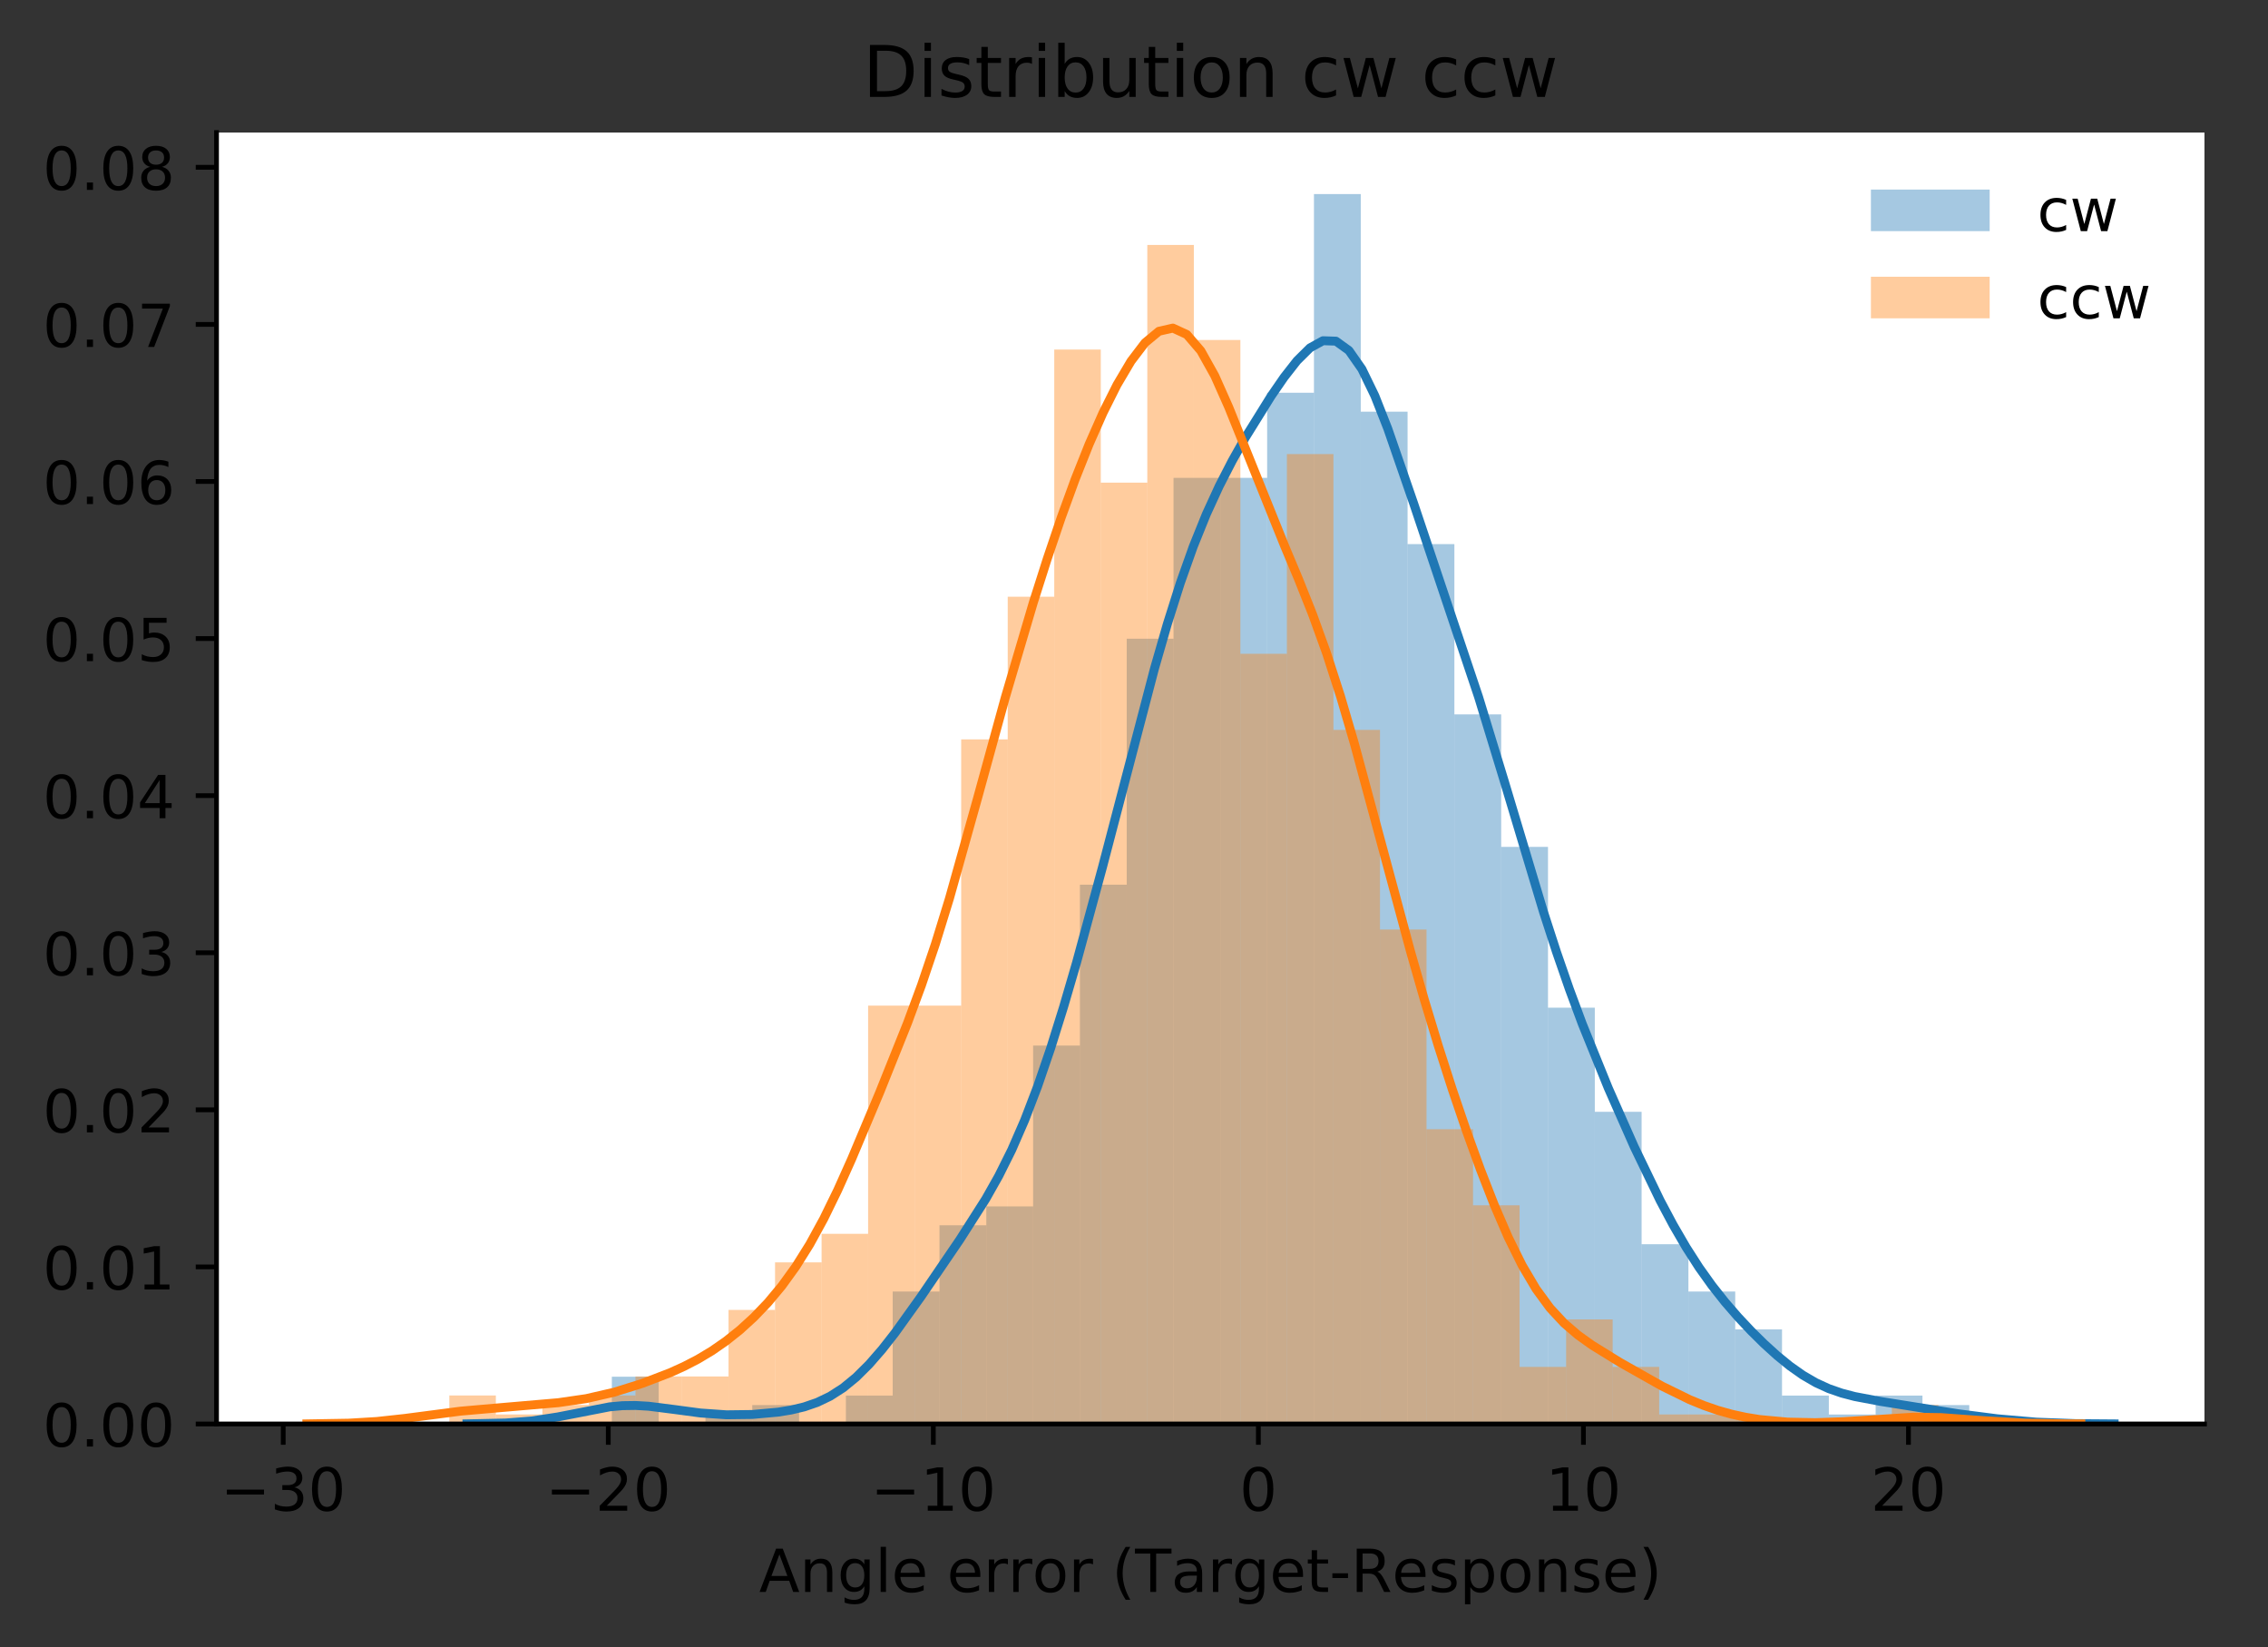 <?xml version="1.0" encoding="utf-8" standalone="no"?>
<!DOCTYPE svg PUBLIC "-//W3C//DTD SVG 1.1//EN"
  "http://www.w3.org/Graphics/SVG/1.1/DTD/svg11.dtd">
<!-- Created with matplotlib (https://matplotlib.org/) -->
<svg height="277.314pt" version="1.1" viewBox="0 0 381.966 277.314" width="381.966pt" xmlns="http://www.w3.org/2000/svg" xmlns:xlink="http://www.w3.org/1999/xlink">
 <rect x="0" y="0" width="381.966" height="277.314" fill="#333333" stroke="none"/>
 <defs>
  <style type="text/css">
*{stroke-linecap:butt;stroke-linejoin:round;}
  </style>
 </defs>
 <g id="figure_1">
  <g id="patch_1">
   <path d="M 0 277.314 
L 381.966 277.314 
L 381.966 0 
L 0 0 
z
" style="fill:none;"/>
  </g>
  <g id="axes_1">
   <g id="patch_2">
    <path d="M 36.466 239.758 
L 371.266 239.758 
L 371.266 22.318 
L 36.466 22.318 
z
" style="fill:#ffffff;"/>
   </g>
   <g id="patch_3">
    <path clip-path="url(#p04133bfb69)" d="M 103.044 239.758 
L 110.927 239.758 
L 110.927 231.793 
L 103.044 231.793 
z
" style="fill:#1f77b4;opacity:0.4;"/>
   </g>
   <g id="patch_4">
    <path clip-path="url(#p04133bfb69)" d="M 110.927 239.758 
L 118.81 239.758 
L 118.81 239.758 
L 110.927 239.758 
z
" style="fill:#1f77b4;opacity:0.4;"/>
   </g>
   <g id="patch_5">
    <path clip-path="url(#p04133bfb69)" d="M 118.81 239.758 
L 126.693 239.758 
L 126.693 238.165 
L 118.81 238.165 
z
" style="fill:#1f77b4;opacity:0.4;"/>
   </g>
   <g id="patch_6">
    <path clip-path="url(#p04133bfb69)" d="M 126.693 239.758 
L 134.576 239.758 
L 134.576 236.572 
L 126.693 236.572 
z
" style="fill:#1f77b4;opacity:0.4;"/>
   </g>
   <g id="patch_7">
    <path clip-path="url(#p04133bfb69)" d="M 134.576 239.758 
L 142.459 239.758 
L 142.459 239.758 
L 134.576 239.758 
z
" style="fill:#1f77b4;opacity:0.4;"/>
   </g>
   <g id="patch_8">
    <path clip-path="url(#p04133bfb69)" d="M 142.459 239.758 
L 150.342 239.758 
L 150.342 234.979 
L 142.459 234.979 
z
" style="fill:#1f77b4;opacity:0.4;"/>
   </g>
   <g id="patch_9">
    <path clip-path="url(#p04133bfb69)" d="M 150.342 239.758 
L 158.226 239.758 
L 158.226 217.457 
L 150.342 217.457 
z
" style="fill:#1f77b4;opacity:0.4;"/>
   </g>
   <g id="patch_10">
    <path clip-path="url(#p04133bfb69)" d="M 158.226 239.758 
L 166.109 239.758 
L 166.109 206.306 
L 158.226 206.306 
z
" style="fill:#1f77b4;opacity:0.4;"/>
   </g>
   <g id="patch_11">
    <path clip-path="url(#p04133bfb69)" d="M 166.109 239.758 
L 173.992 239.758 
L 173.992 203.12 
L 166.109 203.12 
z
" style="fill:#1f77b4;opacity:0.4;"/>
   </g>
   <g id="patch_12">
    <path clip-path="url(#p04133bfb69)" d="M 173.992 239.758 
L 181.875 239.758 
L 181.875 176.039 
L 173.992 176.039 
z
" style="fill:#1f77b4;opacity:0.4;"/>
   </g>
   <g id="patch_13">
    <path clip-path="url(#p04133bfb69)" d="M 181.875 239.758 
L 189.758 239.758 
L 189.758 148.959 
L 181.875 148.959 
z
" style="fill:#1f77b4;opacity:0.4;"/>
   </g>
   <g id="patch_14">
    <path clip-path="url(#p04133bfb69)" d="M 189.758 239.758 
L 197.641 239.758 
L 197.641 107.542 
L 189.758 107.542 
z
" style="fill:#1f77b4;opacity:0.4;"/>
   </g>
   <g id="patch_15">
    <path clip-path="url(#p04133bfb69)" d="M 197.641 239.758 
L 205.524 239.758 
L 205.524 80.461 
L 197.641 80.461 
z
" style="fill:#1f77b4;opacity:0.4;"/>
   </g>
   <g id="patch_16">
    <path clip-path="url(#p04133bfb69)" d="M 205.524 239.758 
L 213.407 239.758 
L 213.407 80.461 
L 205.524 80.461 
z
" style="fill:#1f77b4;opacity:0.4;"/>
   </g>
   <g id="patch_17">
    <path clip-path="url(#p04133bfb69)" d="M 213.407 239.758 
L 221.29 239.758 
L 221.29 66.125 
L 213.407 66.125 
z
" style="fill:#1f77b4;opacity:0.4;"/>
   </g>
   <g id="patch_18">
    <path clip-path="url(#p04133bfb69)" d="M 221.29 239.758 
L 229.173 239.758 
L 229.173 32.672 
L 221.29 32.672 
z
" style="fill:#1f77b4;opacity:0.4;"/>
   </g>
   <g id="patch_19">
    <path clip-path="url(#p04133bfb69)" d="M 229.173 239.758 
L 237.057 239.758 
L 237.057 69.311 
L 229.173 69.311 
z
" style="fill:#1f77b4;opacity:0.4;"/>
   </g>
   <g id="patch_20">
    <path clip-path="url(#p04133bfb69)" d="M 237.057 239.758 
L 244.94 239.758 
L 244.94 91.612 
L 237.057 91.612 
z
" style="fill:#1f77b4;opacity:0.4;"/>
   </g>
   <g id="patch_21">
    <path clip-path="url(#p04133bfb69)" d="M 244.94 239.758 
L 252.823 239.758 
L 252.823 120.286 
L 244.94 120.286 
z
" style="fill:#1f77b4;opacity:0.4;"/>
   </g>
   <g id="patch_22">
    <path clip-path="url(#p04133bfb69)" d="M 252.823 239.758 
L 260.706 239.758 
L 260.706 142.587 
L 252.823 142.587 
z
" style="fill:#1f77b4;opacity:0.4;"/>
   </g>
   <g id="patch_23">
    <path clip-path="url(#p04133bfb69)" d="M 260.706 239.758 
L 268.589 239.758 
L 268.589 169.668 
L 260.706 169.668 
z
" style="fill:#1f77b4;opacity:0.4;"/>
   </g>
   <g id="patch_24">
    <path clip-path="url(#p04133bfb69)" d="M 268.589 239.758 
L 276.472 239.758 
L 276.472 187.19 
L 268.589 187.19 
z
" style="fill:#1f77b4;opacity:0.4;"/>
   </g>
   <g id="patch_25">
    <path clip-path="url(#p04133bfb69)" d="M 276.472 239.758 
L 284.355 239.758 
L 284.355 209.492 
L 276.472 209.492 
z
" style="fill:#1f77b4;opacity:0.4;"/>
   </g>
   <g id="patch_26">
    <path clip-path="url(#p04133bfb69)" d="M 284.355 239.758 
L 292.238 239.758 
L 292.238 217.457 
L 284.355 217.457 
z
" style="fill:#1f77b4;opacity:0.4;"/>
   </g>
   <g id="patch_27">
    <path clip-path="url(#p04133bfb69)" d="M 292.238 239.758 
L 300.121 239.758 
L 300.121 223.828 
L 292.238 223.828 
z
" style="fill:#1f77b4;opacity:0.4;"/>
   </g>
   <g id="patch_28">
    <path clip-path="url(#p04133bfb69)" d="M 300.121 239.758 
L 308.005 239.758 
L 308.005 234.979 
L 300.121 234.979 
z
" style="fill:#1f77b4;opacity:0.4;"/>
   </g>
   <g id="patch_29">
    <path clip-path="url(#p04133bfb69)" d="M 308.005 239.758 
L 315.888 239.758 
L 315.888 238.165 
L 308.005 238.165 
z
" style="fill:#1f77b4;opacity:0.4;"/>
   </g>
   <g id="patch_30">
    <path clip-path="url(#p04133bfb69)" d="M 315.888 239.758 
L 323.771 239.758 
L 323.771 234.979 
L 315.888 234.979 
z
" style="fill:#1f77b4;opacity:0.4;"/>
   </g>
   <g id="patch_31">
    <path clip-path="url(#p04133bfb69)" d="M 323.771 239.758 
L 331.654 239.758 
L 331.654 236.572 
L 323.771 236.572 
z
" style="fill:#1f77b4;opacity:0.4;"/>
   </g>
   <g id="patch_32">
    <path clip-path="url(#p04133bfb69)" d="M 75.672 239.758 
L 83.509 239.758 
L 83.509 234.955 
L 75.672 234.955 
z
" style="fill:#ff7f0e;opacity:0.4;"/>
   </g>
   <g id="patch_33">
    <path clip-path="url(#p04133bfb69)" d="M 83.509 239.758 
L 91.346 239.758 
L 91.346 238.157 
L 83.509 238.157 
z
" style="fill:#ff7f0e;opacity:0.4;"/>
   </g>
   <g id="patch_34">
    <path clip-path="url(#p04133bfb69)" d="M 91.346 239.758 
L 99.183 239.758 
L 99.183 236.556 
L 91.346 236.556 
z
" style="fill:#ff7f0e;opacity:0.4;"/>
   </g>
   <g id="patch_35">
    <path clip-path="url(#p04133bfb69)" d="M 99.183 239.758 
L 107.02 239.758 
L 107.02 234.955 
L 99.183 234.955 
z
" style="fill:#ff7f0e;opacity:0.4;"/>
   </g>
   <g id="patch_36">
    <path clip-path="url(#p04133bfb69)" d="M 107.02 239.758 
L 114.857 239.758 
L 114.857 231.753 
L 107.02 231.753 
z
" style="fill:#ff7f0e;opacity:0.4;"/>
   </g>
   <g id="patch_37">
    <path clip-path="url(#p04133bfb69)" d="M 114.857 239.758 
L 122.693 239.758 
L 122.693 231.753 
L 114.857 231.753 
z
" style="fill:#ff7f0e;opacity:0.4;"/>
   </g>
   <g id="patch_38">
    <path clip-path="url(#p04133bfb69)" d="M 122.693 239.758 
L 130.53 239.758 
L 130.53 220.547 
L 122.693 220.547 
z
" style="fill:#ff7f0e;opacity:0.4;"/>
   </g>
   <g id="patch_39">
    <path clip-path="url(#p04133bfb69)" d="M 130.53 239.758 
L 138.367 239.758 
L 138.367 212.542 
L 130.53 212.542 
z
" style="fill:#ff7f0e;opacity:0.4;"/>
   </g>
   <g id="patch_40">
    <path clip-path="url(#p04133bfb69)" d="M 138.367 239.758 
L 146.204 239.758 
L 146.204 207.739 
L 138.367 207.739 
z
" style="fill:#ff7f0e;opacity:0.4;"/>
   </g>
   <g id="patch_41">
    <path clip-path="url(#p04133bfb69)" d="M 146.204 239.758 
L 154.041 239.758 
L 154.041 169.316 
L 146.204 169.316 
z
" style="fill:#ff7f0e;opacity:0.4;"/>
   </g>
   <g id="patch_42">
    <path clip-path="url(#p04133bfb69)" d="M 154.041 239.758 
L 161.878 239.758 
L 161.878 169.316 
L 154.041 169.316 
z
" style="fill:#ff7f0e;opacity:0.4;"/>
   </g>
   <g id="patch_43">
    <path clip-path="url(#p04133bfb69)" d="M 161.878 239.758 
L 169.715 239.758 
L 169.715 124.488 
L 161.878 124.488 
z
" style="fill:#ff7f0e;opacity:0.4;"/>
   </g>
   <g id="patch_44">
    <path clip-path="url(#p04133bfb69)" d="M 169.715 239.758 
L 177.552 239.758 
L 177.552 100.474 
L 169.715 100.474 
z
" style="fill:#ff7f0e;opacity:0.4;"/>
   </g>
   <g id="patch_45">
    <path clip-path="url(#p04133bfb69)" d="M 177.552 239.758 
L 185.389 239.758 
L 185.389 58.849 
L 177.552 58.849 
z
" style="fill:#ff7f0e;opacity:0.4;"/>
   </g>
   <g id="patch_46">
    <path clip-path="url(#p04133bfb69)" d="M 185.389 239.758 
L 193.226 239.758 
L 193.226 81.262 
L 185.389 81.262 
z
" style="fill:#ff7f0e;opacity:0.4;"/>
   </g>
   <g id="patch_47">
    <path clip-path="url(#p04133bfb69)" d="M 193.226 239.758 
L 201.063 239.758 
L 201.063 41.238 
L 193.226 41.238 
z
" style="fill:#ff7f0e;opacity:0.4;"/>
   </g>
   <g id="patch_48">
    <path clip-path="url(#p04133bfb69)" d="M 201.063 239.758 
L 208.899 239.758 
L 208.899 57.248 
L 201.063 57.248 
z
" style="fill:#ff7f0e;opacity:0.4;"/>
   </g>
   <g id="patch_49">
    <path clip-path="url(#p04133bfb69)" d="M 208.899 239.758 
L 216.736 239.758 
L 216.736 110.08 
L 208.899 110.08 
z
" style="fill:#ff7f0e;opacity:0.4;"/>
   </g>
   <g id="patch_50">
    <path clip-path="url(#p04133bfb69)" d="M 216.736 239.758 
L 224.573 239.758 
L 224.573 76.459 
L 216.736 76.459 
z
" style="fill:#ff7f0e;opacity:0.4;"/>
   </g>
   <g id="patch_51">
    <path clip-path="url(#p04133bfb69)" d="M 224.573 239.758 
L 232.41 239.758 
L 232.41 122.888 
L 224.573 122.888 
z
" style="fill:#ff7f0e;opacity:0.4;"/>
   </g>
   <g id="patch_52">
    <path clip-path="url(#p04133bfb69)" d="M 232.41 239.758 
L 240.247 239.758 
L 240.247 156.508 
L 232.41 156.508 
z
" style="fill:#ff7f0e;opacity:0.4;"/>
   </g>
   <g id="patch_53">
    <path clip-path="url(#p04133bfb69)" d="M 240.247 239.758 
L 248.084 239.758 
L 248.084 190.128 
L 240.247 190.128 
z
" style="fill:#ff7f0e;opacity:0.4;"/>
   </g>
   <g id="patch_54">
    <path clip-path="url(#p04133bfb69)" d="M 248.084 239.758 
L 255.921 239.758 
L 255.921 202.936 
L 248.084 202.936 
z
" style="fill:#ff7f0e;opacity:0.4;"/>
   </g>
   <g id="patch_55">
    <path clip-path="url(#p04133bfb69)" d="M 255.921 239.758 
L 263.758 239.758 
L 263.758 230.152 
L 255.921 230.152 
z
" style="fill:#ff7f0e;opacity:0.4;"/>
   </g>
   <g id="patch_56">
    <path clip-path="url(#p04133bfb69)" d="M 263.758 239.758 
L 271.595 239.758 
L 271.595 222.147 
L 263.758 222.147 
z
" style="fill:#ff7f0e;opacity:0.4;"/>
   </g>
   <g id="patch_57">
    <path clip-path="url(#p04133bfb69)" d="M 271.595 239.758 
L 279.432 239.758 
L 279.432 230.152 
L 271.595 230.152 
z
" style="fill:#ff7f0e;opacity:0.4;"/>
   </g>
   <g id="patch_58">
    <path clip-path="url(#p04133bfb69)" d="M 279.432 239.758 
L 287.269 239.758 
L 287.269 238.157 
L 279.432 238.157 
z
" style="fill:#ff7f0e;opacity:0.4;"/>
   </g>
   <g id="patch_59">
    <path clip-path="url(#p04133bfb69)" d="M 287.269 239.758 
L 295.106 239.758 
L 295.106 238.157 
L 287.269 238.157 
z
" style="fill:#ff7f0e;opacity:0.4;"/>
   </g>
   <g id="patch_60">
    <path clip-path="url(#p04133bfb69)" d="M 295.106 239.758 
L 302.942 239.758 
L 302.942 239.758 
L 295.106 239.758 
z
" style="fill:#ff7f0e;opacity:0.4;"/>
   </g>
   <g id="patch_61">
    <path clip-path="url(#p04133bfb69)" d="M 302.942 239.758 
L 310.779 239.758 
L 310.779 239.758 
L 302.942 239.758 
z
" style="fill:#ff7f0e;opacity:0.4;"/>
   </g>
   <g id="patch_62">
    <path clip-path="url(#p04133bfb69)" d="M 310.779 239.758 
L 318.616 239.758 
L 318.616 239.758 
L 310.779 239.758 
z
" style="fill:#ff7f0e;opacity:0.4;"/>
   </g>
   <g id="patch_63">
    <path clip-path="url(#p04133bfb69)" d="M 318.616 239.758 
L 326.453 239.758 
L 326.453 236.556 
L 318.616 236.556 
z
" style="fill:#ff7f0e;opacity:0.4;"/>
   </g>
   <g id="matplotlib.axis_1">
    <g id="xtick_1">
     <g id="line2d_1">
      <defs>
       <path d="M 0 0 
L 0 3.5 
" id="m2c94941462" style="stroke:#000000;stroke-width:0.8;"/>
      </defs>
      <g>
       <use style="stroke:#000000;stroke-width:0.8;" x="47.698" xlink:href="#m2c94941462" y="239.758"/>
      </g>
     </g>
     <g id="text_1">
      <!-- −30 -->
      <defs>
       <path d="M 10.594 35.5 
L 73.188 35.5 
L 73.188 27.203 
L 10.594 27.203 
z
" id="DejaVuSans-8722"/>
       <path d="M 40.578 39.312 
Q 47.656 37.797 51.625 33 
Q 55.609 28.219 55.609 21.188 
Q 55.609 10.406 48.188 4.484 
Q 40.766 -1.422 27.094 -1.422 
Q 22.516 -1.422 17.656 -0.516 
Q 12.797 0.391 7.625 2.203 
L 7.625 11.719 
Q 11.719 9.328 16.594 8.109 
Q 21.484 6.891 26.812 6.891 
Q 36.078 6.891 40.938 10.547 
Q 45.797 14.203 45.797 21.188 
Q 45.797 27.641 41.281 31.266 
Q 36.766 34.906 28.719 34.906 
L 20.219 34.906 
L 20.219 43.016 
L 29.109 43.016 
Q 36.375 43.016 40.234 45.922 
Q 44.094 48.828 44.094 54.297 
Q 44.094 59.906 40.109 62.906 
Q 36.141 65.922 28.719 65.922 
Q 24.656 65.922 20.016 65.031 
Q 15.375 64.156 9.812 62.312 
L 9.812 71.094 
Q 15.438 72.656 20.344 73.438 
Q 25.25 74.219 29.594 74.219 
Q 40.828 74.219 47.359 69.109 
Q 53.906 64.016 53.906 55.328 
Q 53.906 49.266 50.438 45.094 
Q 46.969 40.922 40.578 39.312 
z
" id="DejaVuSans-51"/>
       <path d="M 31.781 66.406 
Q 24.172 66.406 20.328 58.906 
Q 16.5 51.422 16.5 36.375 
Q 16.5 21.391 20.328 13.891 
Q 24.172 6.391 31.781 6.391 
Q 39.453 6.391 43.281 13.891 
Q 47.125 21.391 47.125 36.375 
Q 47.125 51.422 43.281 58.906 
Q 39.453 66.406 31.781 66.406 
z
M 31.781 74.219 
Q 44.047 74.219 50.516 64.516 
Q 56.984 54.828 56.984 36.375 
Q 56.984 17.969 50.516 8.266 
Q 44.047 -1.422 31.781 -1.422 
Q 19.531 -1.422 13.062 8.266 
Q 6.594 17.969 6.594 36.375 
Q 6.594 54.828 13.062 64.516 
Q 19.531 74.219 31.781 74.219 
z
" id="DejaVuSans-48"/>
      </defs>
      <g transform="translate(37.146 254.357)scale(0.1 -0.1)">
       <use xlink:href="#DejaVuSans-8722"/>
       <use x="83.789" xlink:href="#DejaVuSans-51"/>
       <use x="147.412" xlink:href="#DejaVuSans-48"/>
      </g>
     </g>
    </g>
    <g id="xtick_2">
     <g id="line2d_2">
      <g>
       <use style="stroke:#000000;stroke-width:0.8;" x="102.442" xlink:href="#m2c94941462" y="239.758"/>
      </g>
     </g>
     <g id="text_2">
      <!-- −20 -->
      <defs>
       <path d="M 19.188 8.297 
L 53.609 8.297 
L 53.609 0 
L 7.328 0 
L 7.328 8.297 
Q 12.938 14.109 22.625 23.891 
Q 32.328 33.688 34.812 36.531 
Q 39.547 41.844 41.422 45.531 
Q 43.312 49.219 43.312 52.781 
Q 43.312 58.594 39.234 62.25 
Q 35.156 65.922 28.609 65.922 
Q 23.969 65.922 18.812 64.312 
Q 13.672 62.703 7.812 59.422 
L 7.812 69.391 
Q 13.766 71.781 18.938 73 
Q 24.125 74.219 28.422 74.219 
Q 39.75 74.219 46.484 68.547 
Q 53.219 62.891 53.219 53.422 
Q 53.219 48.922 51.531 44.891 
Q 49.859 40.875 45.406 35.406 
Q 44.188 33.984 37.641 27.219 
Q 31.109 20.453 19.188 8.297 
z
" id="DejaVuSans-50"/>
      </defs>
      <g transform="translate(91.889 254.357)scale(0.1 -0.1)">
       <use xlink:href="#DejaVuSans-8722"/>
       <use x="83.789" xlink:href="#DejaVuSans-50"/>
       <use x="147.412" xlink:href="#DejaVuSans-48"/>
      </g>
     </g>
    </g>
    <g id="xtick_3">
     <g id="line2d_3">
      <g>
       <use style="stroke:#000000;stroke-width:0.8;" x="157.185" xlink:href="#m2c94941462" y="239.758"/>
      </g>
     </g>
     <g id="text_3">
      <!-- −10 -->
      <defs>
       <path d="M 12.406 8.297 
L 28.516 8.297 
L 28.516 63.922 
L 10.984 60.406 
L 10.984 69.391 
L 28.422 72.906 
L 38.281 72.906 
L 38.281 8.297 
L 54.391 8.297 
L 54.391 0 
L 12.406 0 
z
" id="DejaVuSans-49"/>
      </defs>
      <g transform="translate(146.633 254.357)scale(0.1 -0.1)">
       <use xlink:href="#DejaVuSans-8722"/>
       <use x="83.789" xlink:href="#DejaVuSans-49"/>
       <use x="147.412" xlink:href="#DejaVuSans-48"/>
      </g>
     </g>
    </g>
    <g id="xtick_4">
     <g id="line2d_4">
      <g>
       <use style="stroke:#000000;stroke-width:0.8;" x="211.929" xlink:href="#m2c94941462" y="239.758"/>
      </g>
     </g>
     <g id="text_4">
      <!-- 0 -->
      <g transform="translate(208.748 254.357)scale(0.1 -0.1)">
       <use xlink:href="#DejaVuSans-48"/>
      </g>
     </g>
    </g>
    <g id="xtick_5">
     <g id="line2d_5">
      <g>
       <use style="stroke:#000000;stroke-width:0.8;" x="266.673" xlink:href="#m2c94941462" y="239.758"/>
      </g>
     </g>
     <g id="text_5">
      <!-- 10 -->
      <g transform="translate(260.31 254.357)scale(0.1 -0.1)">
       <use xlink:href="#DejaVuSans-49"/>
       <use x="63.623" xlink:href="#DejaVuSans-48"/>
      </g>
     </g>
    </g>
    <g id="xtick_6">
     <g id="line2d_6">
      <g>
       <use style="stroke:#000000;stroke-width:0.8;" x="321.417" xlink:href="#m2c94941462" y="239.758"/>
      </g>
     </g>
     <g id="text_6">
      <!-- 20 -->
      <g transform="translate(315.054 254.357)scale(0.1 -0.1)">
       <use xlink:href="#DejaVuSans-50"/>
       <use x="63.623" xlink:href="#DejaVuSans-48"/>
      </g>
     </g>
    </g>
    <g id="text_7">
     <!-- Angle error (Target-Response) -->
     <defs>
      <path d="M 34.188 63.188 
L 20.797 26.906 
L 47.609 26.906 
z
M 28.609 72.906 
L 39.797 72.906 
L 67.578 0 
L 57.328 0 
L 50.688 18.703 
L 17.828 18.703 
L 11.188 0 
L 0.781 0 
z
" id="DejaVuSans-65"/>
      <path d="M 54.891 33.016 
L 54.891 0 
L 45.906 0 
L 45.906 32.719 
Q 45.906 40.484 42.875 44.328 
Q 39.844 48.188 33.797 48.188 
Q 26.516 48.188 22.312 43.547 
Q 18.109 38.922 18.109 30.906 
L 18.109 0 
L 9.078 0 
L 9.078 54.688 
L 18.109 54.688 
L 18.109 46.188 
Q 21.344 51.125 25.703 53.562 
Q 30.078 56 35.797 56 
Q 45.219 56 50.047 50.172 
Q 54.891 44.344 54.891 33.016 
z
" id="DejaVuSans-110"/>
      <path d="M 45.406 27.984 
Q 45.406 37.75 41.375 43.109 
Q 37.359 48.484 30.078 48.484 
Q 22.859 48.484 18.828 43.109 
Q 14.797 37.75 14.797 27.984 
Q 14.797 18.266 18.828 12.891 
Q 22.859 7.516 30.078 7.516 
Q 37.359 7.516 41.375 12.891 
Q 45.406 18.266 45.406 27.984 
z
M 54.391 6.781 
Q 54.391 -7.172 48.188 -13.984 
Q 42 -20.797 29.203 -20.797 
Q 24.469 -20.797 20.266 -20.094 
Q 16.062 -19.391 12.109 -17.922 
L 12.109 -9.188 
Q 16.062 -11.328 19.922 -12.344 
Q 23.781 -13.375 27.781 -13.375 
Q 36.625 -13.375 41.016 -8.766 
Q 45.406 -4.156 45.406 5.172 
L 45.406 9.625 
Q 42.625 4.781 38.281 2.391 
Q 33.938 0 27.875 0 
Q 17.828 0 11.672 7.656 
Q 5.516 15.328 5.516 27.984 
Q 5.516 40.672 11.672 48.328 
Q 17.828 56 27.875 56 
Q 33.938 56 38.281 53.609 
Q 42.625 51.219 45.406 46.391 
L 45.406 54.688 
L 54.391 54.688 
z
" id="DejaVuSans-103"/>
      <path d="M 9.422 75.984 
L 18.406 75.984 
L 18.406 0 
L 9.422 0 
z
" id="DejaVuSans-108"/>
      <path d="M 56.203 29.594 
L 56.203 25.203 
L 14.891 25.203 
Q 15.484 15.922 20.484 11.062 
Q 25.484 6.203 34.422 6.203 
Q 39.594 6.203 44.453 7.469 
Q 49.312 8.734 54.109 11.281 
L 54.109 2.781 
Q 49.266 0.734 44.188 -0.344 
Q 39.109 -1.422 33.891 -1.422 
Q 20.797 -1.422 13.156 6.188 
Q 5.516 13.812 5.516 26.812 
Q 5.516 40.234 12.766 48.109 
Q 20.016 56 32.328 56 
Q 43.359 56 49.781 48.891 
Q 56.203 41.797 56.203 29.594 
z
M 47.219 32.234 
Q 47.125 39.594 43.094 43.984 
Q 39.062 48.391 32.422 48.391 
Q 24.906 48.391 20.391 44.141 
Q 15.875 39.891 15.188 32.172 
z
" id="DejaVuSans-101"/>
      <path id="DejaVuSans-32"/>
      <path d="M 41.109 46.297 
Q 39.594 47.172 37.812 47.578 
Q 36.031 48 33.891 48 
Q 26.266 48 22.188 43.047 
Q 18.109 38.094 18.109 28.812 
L 18.109 0 
L 9.078 0 
L 9.078 54.688 
L 18.109 54.688 
L 18.109 46.188 
Q 20.953 51.172 25.484 53.578 
Q 30.031 56 36.531 56 
Q 37.453 56 38.578 55.875 
Q 39.703 55.766 41.062 55.516 
z
" id="DejaVuSans-114"/>
      <path d="M 30.609 48.391 
Q 23.391 48.391 19.188 42.75 
Q 14.984 37.109 14.984 27.297 
Q 14.984 17.484 19.156 11.844 
Q 23.344 6.203 30.609 6.203 
Q 37.797 6.203 41.984 11.859 
Q 46.188 17.531 46.188 27.297 
Q 46.188 37.016 41.984 42.703 
Q 37.797 48.391 30.609 48.391 
z
M 30.609 56 
Q 42.328 56 49.016 48.375 
Q 55.719 40.766 55.719 27.297 
Q 55.719 13.875 49.016 6.219 
Q 42.328 -1.422 30.609 -1.422 
Q 18.844 -1.422 12.172 6.219 
Q 5.516 13.875 5.516 27.297 
Q 5.516 40.766 12.172 48.375 
Q 18.844 56 30.609 56 
z
" id="DejaVuSans-111"/>
      <path d="M 31 75.875 
Q 24.469 64.656 21.281 53.656 
Q 18.109 42.672 18.109 31.391 
Q 18.109 20.125 21.312 9.062 
Q 24.516 -2 31 -13.188 
L 23.188 -13.188 
Q 15.875 -1.703 12.234 9.375 
Q 8.594 20.453 8.594 31.391 
Q 8.594 42.281 12.203 53.312 
Q 15.828 64.359 23.188 75.875 
z
" id="DejaVuSans-40"/>
      <path d="M -0.297 72.906 
L 61.375 72.906 
L 61.375 64.594 
L 35.5 64.594 
L 35.5 0 
L 25.594 0 
L 25.594 64.594 
L -0.297 64.594 
z
" id="DejaVuSans-84"/>
      <path d="M 34.281 27.484 
Q 23.391 27.484 19.188 25 
Q 14.984 22.516 14.984 16.5 
Q 14.984 11.719 18.141 8.906 
Q 21.297 6.109 26.703 6.109 
Q 34.188 6.109 38.703 11.406 
Q 43.219 16.703 43.219 25.484 
L 43.219 27.484 
z
M 52.203 31.203 
L 52.203 0 
L 43.219 0 
L 43.219 8.297 
Q 40.141 3.328 35.547 0.953 
Q 30.953 -1.422 24.312 -1.422 
Q 15.922 -1.422 10.953 3.297 
Q 6 8.016 6 15.922 
Q 6 25.141 12.172 29.828 
Q 18.359 34.516 30.609 34.516 
L 43.219 34.516 
L 43.219 35.406 
Q 43.219 41.609 39.141 45 
Q 35.062 48.391 27.688 48.391 
Q 23 48.391 18.547 47.266 
Q 14.109 46.141 10.016 43.891 
L 10.016 52.203 
Q 14.938 54.109 19.578 55.047 
Q 24.219 56 28.609 56 
Q 40.484 56 46.344 49.844 
Q 52.203 43.703 52.203 31.203 
z
" id="DejaVuSans-97"/>
      <path d="M 18.312 70.219 
L 18.312 54.688 
L 36.812 54.688 
L 36.812 47.703 
L 18.312 47.703 
L 18.312 18.016 
Q 18.312 11.328 20.141 9.422 
Q 21.969 7.516 27.594 7.516 
L 36.812 7.516 
L 36.812 0 
L 27.594 0 
Q 17.188 0 13.234 3.875 
Q 9.281 7.766 9.281 18.016 
L 9.281 47.703 
L 2.688 47.703 
L 2.688 54.688 
L 9.281 54.688 
L 9.281 70.219 
z
" id="DejaVuSans-116"/>
      <path d="M 4.891 31.391 
L 31.203 31.391 
L 31.203 23.391 
L 4.891 23.391 
z
" id="DejaVuSans-45"/>
      <path d="M 44.391 34.188 
Q 47.562 33.109 50.562 29.594 
Q 53.562 26.078 56.594 19.922 
L 66.609 0 
L 56 0 
L 46.688 18.703 
Q 43.062 26.031 39.672 28.422 
Q 36.281 30.812 30.422 30.812 
L 19.672 30.812 
L 19.672 0 
L 9.812 0 
L 9.812 72.906 
L 32.078 72.906 
Q 44.578 72.906 50.734 67.672 
Q 56.891 62.453 56.891 51.906 
Q 56.891 45.016 53.688 40.469 
Q 50.484 35.938 44.391 34.188 
z
M 19.672 64.797 
L 19.672 38.922 
L 32.078 38.922 
Q 39.203 38.922 42.844 42.219 
Q 46.484 45.516 46.484 51.906 
Q 46.484 58.297 42.844 61.547 
Q 39.203 64.797 32.078 64.797 
z
" id="DejaVuSans-82"/>
      <path d="M 44.281 53.078 
L 44.281 44.578 
Q 40.484 46.531 36.375 47.5 
Q 32.281 48.484 27.875 48.484 
Q 21.188 48.484 17.844 46.438 
Q 14.5 44.391 14.5 40.281 
Q 14.5 37.156 16.891 35.375 
Q 19.281 33.594 26.516 31.984 
L 29.594 31.297 
Q 39.156 29.25 43.188 25.516 
Q 47.219 21.781 47.219 15.094 
Q 47.219 7.469 41.188 3.016 
Q 35.156 -1.422 24.609 -1.422 
Q 20.219 -1.422 15.453 -0.562 
Q 10.688 0.297 5.422 2 
L 5.422 11.281 
Q 10.406 8.688 15.234 7.391 
Q 20.062 6.109 24.812 6.109 
Q 31.156 6.109 34.562 8.281 
Q 37.984 10.453 37.984 14.406 
Q 37.984 18.062 35.516 20.016 
Q 33.062 21.969 24.703 23.781 
L 21.578 24.516 
Q 13.234 26.266 9.516 29.906 
Q 5.812 33.547 5.812 39.891 
Q 5.812 47.609 11.281 51.797 
Q 16.75 56 26.812 56 
Q 31.781 56 36.172 55.266 
Q 40.578 54.547 44.281 53.078 
z
" id="DejaVuSans-115"/>
      <path d="M 18.109 8.203 
L 18.109 -20.797 
L 9.078 -20.797 
L 9.078 54.688 
L 18.109 54.688 
L 18.109 46.391 
Q 20.953 51.266 25.266 53.625 
Q 29.594 56 35.594 56 
Q 45.562 56 51.781 48.094 
Q 58.016 40.188 58.016 27.297 
Q 58.016 14.406 51.781 6.484 
Q 45.562 -1.422 35.594 -1.422 
Q 29.594 -1.422 25.266 0.953 
Q 20.953 3.328 18.109 8.203 
z
M 48.688 27.297 
Q 48.688 37.203 44.609 42.844 
Q 40.531 48.484 33.406 48.484 
Q 26.266 48.484 22.188 42.844 
Q 18.109 37.203 18.109 27.297 
Q 18.109 17.391 22.188 11.75 
Q 26.266 6.109 33.406 6.109 
Q 40.531 6.109 44.609 11.75 
Q 48.688 17.391 48.688 27.297 
z
" id="DejaVuSans-112"/>
      <path d="M 8.016 75.875 
L 15.828 75.875 
Q 23.141 64.359 26.781 53.312 
Q 30.422 42.281 30.422 31.391 
Q 30.422 20.453 26.781 9.375 
Q 23.141 -1.703 15.828 -13.188 
L 8.016 -13.188 
Q 14.5 -2 17.703 9.062 
Q 20.906 20.125 20.906 31.391 
Q 20.906 42.672 17.703 53.656 
Q 14.5 64.656 8.016 75.875 
z
" id="DejaVuSans-41"/>
     </defs>
     <g transform="translate(127.846 268.035)scale(0.1 -0.1)">
      <use xlink:href="#DejaVuSans-65"/>
      <use x="68.408" xlink:href="#DejaVuSans-110"/>
      <use x="131.787" xlink:href="#DejaVuSans-103"/>
      <use x="195.264" xlink:href="#DejaVuSans-108"/>
      <use x="223.047" xlink:href="#DejaVuSans-101"/>
      <use x="284.57" xlink:href="#DejaVuSans-32"/>
      <use x="316.357" xlink:href="#DejaVuSans-101"/>
      <use x="377.881" xlink:href="#DejaVuSans-114"/>
      <use x="418.979" xlink:href="#DejaVuSans-114"/>
      <use x="460.061" xlink:href="#DejaVuSans-111"/>
      <use x="521.242" xlink:href="#DejaVuSans-114"/>
      <use x="562.355" xlink:href="#DejaVuSans-32"/>
      <use x="594.143" xlink:href="#DejaVuSans-40"/>
      <use x="633.156" xlink:href="#DejaVuSans-84"/>
      <use x="693.99" xlink:href="#DejaVuSans-97"/>
      <use x="755.27" xlink:href="#DejaVuSans-114"/>
      <use x="796.367" xlink:href="#DejaVuSans-103"/>
      <use x="859.844" xlink:href="#DejaVuSans-101"/>
      <use x="921.367" xlink:href="#DejaVuSans-116"/>
      <use x="960.576" xlink:href="#DejaVuSans-45"/>
      <use x="996.66" xlink:href="#DejaVuSans-82"/>
      <use x="1066.08" xlink:href="#DejaVuSans-101"/>
      <use x="1127.604" xlink:href="#DejaVuSans-115"/>
      <use x="1179.703" xlink:href="#DejaVuSans-112"/>
      <use x="1243.18" xlink:href="#DejaVuSans-111"/>
      <use x="1304.361" xlink:href="#DejaVuSans-110"/>
      <use x="1367.74" xlink:href="#DejaVuSans-115"/>
      <use x="1419.84" xlink:href="#DejaVuSans-101"/>
      <use x="1481.363" xlink:href="#DejaVuSans-41"/>
     </g>
    </g>
   </g>
   <g id="matplotlib.axis_2">
    <g id="ytick_1">
     <g id="line2d_7">
      <defs>
       <path d="M 0 0 
L -3.5 0 
" id="m032cf88b71" style="stroke:#000000;stroke-width:0.8;"/>
      </defs>
      <g>
       <use style="stroke:#000000;stroke-width:0.8;" x="36.466" xlink:href="#m032cf88b71" y="239.758"/>
      </g>
     </g>
     <g id="text_8">
      <!-- 0.00 -->
      <defs>
       <path d="M 10.688 12.406 
L 21 12.406 
L 21 0 
L 10.688 0 
z
" id="DejaVuSans-46"/>
      </defs>
      <g transform="translate(7.2 243.557)scale(0.1 -0.1)">
       <use xlink:href="#DejaVuSans-48"/>
       <use x="63.623" xlink:href="#DejaVuSans-46"/>
       <use x="95.41" xlink:href="#DejaVuSans-48"/>
       <use x="159.033" xlink:href="#DejaVuSans-48"/>
      </g>
     </g>
    </g>
    <g id="ytick_2">
     <g id="line2d_8">
      <g>
       <use style="stroke:#000000;stroke-width:0.8;" x="36.466" xlink:href="#m032cf88b71" y="213.31"/>
      </g>
     </g>
     <g id="text_9">
      <!-- 0.01 -->
      <g transform="translate(7.2 217.109)scale(0.1 -0.1)">
       <use xlink:href="#DejaVuSans-48"/>
       <use x="63.623" xlink:href="#DejaVuSans-46"/>
       <use x="95.41" xlink:href="#DejaVuSans-48"/>
       <use x="159.033" xlink:href="#DejaVuSans-49"/>
      </g>
     </g>
    </g>
    <g id="ytick_3">
     <g id="line2d_9">
      <g>
       <use style="stroke:#000000;stroke-width:0.8;" x="36.466" xlink:href="#m032cf88b71" y="186.861"/>
      </g>
     </g>
     <g id="text_10">
      <!-- 0.02 -->
      <g transform="translate(7.2 190.661)scale(0.1 -0.1)">
       <use xlink:href="#DejaVuSans-48"/>
       <use x="63.623" xlink:href="#DejaVuSans-46"/>
       <use x="95.41" xlink:href="#DejaVuSans-48"/>
       <use x="159.033" xlink:href="#DejaVuSans-50"/>
      </g>
     </g>
    </g>
    <g id="ytick_4">
     <g id="line2d_10">
      <g>
       <use style="stroke:#000000;stroke-width:0.8;" x="36.466" xlink:href="#m032cf88b71" y="160.413"/>
      </g>
     </g>
     <g id="text_11">
      <!-- 0.03 -->
      <g transform="translate(7.2 164.212)scale(0.1 -0.1)">
       <use xlink:href="#DejaVuSans-48"/>
       <use x="63.623" xlink:href="#DejaVuSans-46"/>
       <use x="95.41" xlink:href="#DejaVuSans-48"/>
       <use x="159.033" xlink:href="#DejaVuSans-51"/>
      </g>
     </g>
    </g>
    <g id="ytick_5">
     <g id="line2d_11">
      <g>
       <use style="stroke:#000000;stroke-width:0.8;" x="36.466" xlink:href="#m032cf88b71" y="133.965"/>
      </g>
     </g>
     <g id="text_12">
      <!-- 0.04 -->
      <defs>
       <path d="M 37.797 64.312 
L 12.891 25.391 
L 37.797 25.391 
z
M 35.203 72.906 
L 47.609 72.906 
L 47.609 25.391 
L 58.016 25.391 
L 58.016 17.188 
L 47.609 17.188 
L 47.609 0 
L 37.797 0 
L 37.797 17.188 
L 4.891 17.188 
L 4.891 26.703 
z
" id="DejaVuSans-52"/>
      </defs>
      <g transform="translate(7.2 137.764)scale(0.1 -0.1)">
       <use xlink:href="#DejaVuSans-48"/>
       <use x="63.623" xlink:href="#DejaVuSans-46"/>
       <use x="95.41" xlink:href="#DejaVuSans-48"/>
       <use x="159.033" xlink:href="#DejaVuSans-52"/>
      </g>
     </g>
    </g>
    <g id="ytick_6">
     <g id="line2d_12">
      <g>
       <use style="stroke:#000000;stroke-width:0.8;" x="36.466" xlink:href="#m032cf88b71" y="107.516"/>
      </g>
     </g>
     <g id="text_13">
      <!-- 0.05 -->
      <defs>
       <path d="M 10.797 72.906 
L 49.516 72.906 
L 49.516 64.594 
L 19.828 64.594 
L 19.828 46.734 
Q 21.969 47.469 24.109 47.828 
Q 26.266 48.188 28.422 48.188 
Q 40.625 48.188 47.75 41.5 
Q 54.891 34.812 54.891 23.391 
Q 54.891 11.625 47.562 5.094 
Q 40.234 -1.422 26.906 -1.422 
Q 22.312 -1.422 17.547 -0.641 
Q 12.797 0.141 7.719 1.703 
L 7.719 11.625 
Q 12.109 9.234 16.797 8.062 
Q 21.484 6.891 26.703 6.891 
Q 35.156 6.891 40.078 11.328 
Q 45.016 15.766 45.016 23.391 
Q 45.016 31 40.078 35.438 
Q 35.156 39.891 26.703 39.891 
Q 22.75 39.891 18.812 39.016 
Q 14.891 38.141 10.797 36.281 
z
" id="DejaVuSans-53"/>
      </defs>
      <g transform="translate(7.2 111.316)scale(0.1 -0.1)">
       <use xlink:href="#DejaVuSans-48"/>
       <use x="63.623" xlink:href="#DejaVuSans-46"/>
       <use x="95.41" xlink:href="#DejaVuSans-48"/>
       <use x="159.033" xlink:href="#DejaVuSans-53"/>
      </g>
     </g>
    </g>
    <g id="ytick_7">
     <g id="line2d_13">
      <g>
       <use style="stroke:#000000;stroke-width:0.8;" x="36.466" xlink:href="#m032cf88b71" y="81.068"/>
      </g>
     </g>
     <g id="text_14">
      <!-- 0.06 -->
      <defs>
       <path d="M 33.016 40.375 
Q 26.375 40.375 22.484 35.828 
Q 18.609 31.297 18.609 23.391 
Q 18.609 15.531 22.484 10.953 
Q 26.375 6.391 33.016 6.391 
Q 39.656 6.391 43.531 10.953 
Q 47.406 15.531 47.406 23.391 
Q 47.406 31.297 43.531 35.828 
Q 39.656 40.375 33.016 40.375 
z
M 52.594 71.297 
L 52.594 62.312 
Q 48.875 64.062 45.094 64.984 
Q 41.312 65.922 37.594 65.922 
Q 27.828 65.922 22.672 59.328 
Q 17.531 52.734 16.797 39.406 
Q 19.672 43.656 24.016 45.922 
Q 28.375 48.188 33.594 48.188 
Q 44.578 48.188 50.953 41.516 
Q 57.328 34.859 57.328 23.391 
Q 57.328 12.156 50.688 5.359 
Q 44.047 -1.422 33.016 -1.422 
Q 20.359 -1.422 13.672 8.266 
Q 6.984 17.969 6.984 36.375 
Q 6.984 53.656 15.188 63.938 
Q 23.391 74.219 37.203 74.219 
Q 40.922 74.219 44.703 73.484 
Q 48.484 72.75 52.594 71.297 
z
" id="DejaVuSans-54"/>
      </defs>
      <g transform="translate(7.2 84.867)scale(0.1 -0.1)">
       <use xlink:href="#DejaVuSans-48"/>
       <use x="63.623" xlink:href="#DejaVuSans-46"/>
       <use x="95.41" xlink:href="#DejaVuSans-48"/>
       <use x="159.033" xlink:href="#DejaVuSans-54"/>
      </g>
     </g>
    </g>
    <g id="ytick_8">
     <g id="line2d_14">
      <g>
       <use style="stroke:#000000;stroke-width:0.8;" x="36.466" xlink:href="#m032cf88b71" y="54.62"/>
      </g>
     </g>
     <g id="text_15">
      <!-- 0.07 -->
      <defs>
       <path d="M 8.203 72.906 
L 55.078 72.906 
L 55.078 68.703 
L 28.609 0 
L 18.312 0 
L 43.219 64.594 
L 8.203 64.594 
z
" id="DejaVuSans-55"/>
      </defs>
      <g transform="translate(7.2 58.419)scale(0.1 -0.1)">
       <use xlink:href="#DejaVuSans-48"/>
       <use x="63.623" xlink:href="#DejaVuSans-46"/>
       <use x="95.41" xlink:href="#DejaVuSans-48"/>
       <use x="159.033" xlink:href="#DejaVuSans-55"/>
      </g>
     </g>
    </g>
    <g id="ytick_9">
     <g id="line2d_15">
      <g>
       <use style="stroke:#000000;stroke-width:0.8;" x="36.466" xlink:href="#m032cf88b71" y="28.171"/>
      </g>
     </g>
     <g id="text_16">
      <!-- 0.08 -->
      <defs>
       <path d="M 31.781 34.625 
Q 24.75 34.625 20.719 30.859 
Q 16.703 27.094 16.703 20.516 
Q 16.703 13.922 20.719 10.156 
Q 24.75 6.391 31.781 6.391 
Q 38.812 6.391 42.859 10.172 
Q 46.922 13.969 46.922 20.516 
Q 46.922 27.094 42.891 30.859 
Q 38.875 34.625 31.781 34.625 
z
M 21.922 38.812 
Q 15.578 40.375 12.031 44.719 
Q 8.5 49.078 8.5 55.328 
Q 8.5 64.062 14.719 69.141 
Q 20.953 74.219 31.781 74.219 
Q 42.672 74.219 48.875 69.141 
Q 55.078 64.062 55.078 55.328 
Q 55.078 49.078 51.531 44.719 
Q 48 40.375 41.703 38.812 
Q 48.828 37.156 52.797 32.312 
Q 56.781 27.484 56.781 20.516 
Q 56.781 9.906 50.312 4.234 
Q 43.844 -1.422 31.781 -1.422 
Q 19.734 -1.422 13.25 4.234 
Q 6.781 9.906 6.781 20.516 
Q 6.781 27.484 10.781 32.312 
Q 14.797 37.156 21.922 38.812 
z
M 18.312 54.391 
Q 18.312 48.734 21.844 45.562 
Q 25.391 42.391 31.781 42.391 
Q 38.141 42.391 41.719 45.562 
Q 45.312 48.734 45.312 54.391 
Q 45.312 60.062 41.719 63.234 
Q 38.141 66.406 31.781 66.406 
Q 25.391 66.406 21.844 63.234 
Q 18.312 60.062 18.312 54.391 
z
" id="DejaVuSans-56"/>
      </defs>
      <g transform="translate(7.2 31.971)scale(0.1 -0.1)">
       <use xlink:href="#DejaVuSans-48"/>
       <use x="63.623" xlink:href="#DejaVuSans-46"/>
       <use x="95.41" xlink:href="#DejaVuSans-48"/>
       <use x="159.033" xlink:href="#DejaVuSans-56"/>
      </g>
     </g>
    </g>
   </g>
   <g id="line2d_16">
    <path clip-path="url(#p04133bfb69)" d="M 78.65 239.735 
L 85.203 239.588 
L 89.571 239.244 
L 93.94 238.571 
L 102.677 236.871 
L 104.861 236.672 
L 107.045 236.641 
L 109.229 236.767 
L 113.598 237.322 
L 117.966 237.907 
L 122.335 238.212 
L 126.703 238.158 
L 131.072 237.761 
L 133.256 237.401 
L 135.44 236.879 
L 137.624 236.13 
L 139.809 235.083 
L 141.993 233.681 
L 144.177 231.894 
L 146.361 229.725 
L 148.546 227.216 
L 150.73 224.431 
L 155.098 218.336 
L 161.651 208.717 
L 166.019 201.865 
L 168.204 197.992 
L 170.388 193.612 
L 172.572 188.598 
L 174.756 182.893 
L 176.941 176.512 
L 179.125 169.533 
L 181.309 162.056 
L 185.677 145.995 
L 194.414 112.631 
L 196.599 105.057 
L 198.783 98.158 
L 200.967 92.012 
L 203.151 86.604 
L 205.336 81.843 
L 207.52 77.595 
L 209.704 73.72 
L 214.072 66.695 
L 216.257 63.524 
L 218.441 60.732 
L 220.625 58.572 
L 222.809 57.368 
L 224.994 57.441 
L 227.178 59.017 
L 229.362 62.139 
L 231.546 66.641 
L 233.731 72.188 
L 238.099 84.816 
L 249.02 117.369 
L 253.389 131.679 
L 259.941 153.515 
L 262.126 160.247 
L 264.31 166.546 
L 266.494 172.427 
L 270.862 183.202 
L 275.231 193.089 
L 279.599 202.14 
L 281.784 206.243 
L 283.968 210.004 
L 286.152 213.406 
L 288.336 216.465 
L 290.521 219.226 
L 292.705 221.745 
L 294.889 224.071 
L 297.073 226.229 
L 299.257 228.213 
L 301.442 229.994 
L 303.626 231.534 
L 305.81 232.805 
L 307.994 233.805 
L 310.179 234.563 
L 312.363 235.133 
L 316.731 235.96 
L 329.837 238.042 
L 336.389 238.884 
L 342.942 239.45 
L 349.495 239.693 
L 356.047 239.742 
L 356.047 239.742 
" style="fill:none;stroke:#1f77b4;stroke-linecap:square;stroke-width:1.5;"/>
   </g>
   <g id="line2d_17">
    <path clip-path="url(#p04133bfb69)" d="M 51.684 239.741 
L 58.741 239.62 
L 63.446 239.339 
L 68.151 238.826 
L 77.56 237.599 
L 84.618 236.98 
L 94.027 236.172 
L 98.732 235.488 
L 103.437 234.407 
L 108.142 232.936 
L 112.847 231.13 
L 115.199 230.065 
L 117.552 228.848 
L 119.904 227.439 
L 122.256 225.81 
L 124.609 223.936 
L 126.961 221.79 
L 129.314 219.335 
L 131.666 216.517 
L 134.019 213.266 
L 136.371 209.513 
L 138.723 205.217 
L 141.076 200.399 
L 143.428 195.156 
L 148.133 183.976 
L 152.838 172.244 
L 155.19 165.878 
L 157.543 158.92 
L 159.895 151.29 
L 164.6 134.519 
L 169.305 117.433 
L 174.01 101.504 
L 176.362 94.12 
L 178.715 87.171 
L 181.067 80.714 
L 183.419 74.805 
L 185.772 69.484 
L 188.124 64.791 
L 190.477 60.815 
L 192.829 57.724 
L 195.182 55.774 
L 197.534 55.24 
L 199.886 56.326 
L 202.239 59.067 
L 204.591 63.278 
L 206.944 68.573 
L 216.353 91.927 
L 218.706 97.538 
L 221.058 103.45 
L 223.411 109.962 
L 225.763 117.237 
L 228.115 125.25 
L 232.82 142.663 
L 237.525 160.099 
L 239.878 168.309 
L 242.23 176.074 
L 244.582 183.399 
L 246.935 190.31 
L 249.287 196.806 
L 251.64 202.832 
L 253.992 208.283 
L 256.344 213.04 
L 258.697 217.022 
L 261.049 220.232 
L 263.402 222.766 
L 265.754 224.786 
L 268.107 226.47 
L 272.811 229.379 
L 279.869 233.364 
L 284.574 235.667 
L 286.926 236.632 
L 289.278 237.448 
L 291.631 238.109 
L 293.983 238.623 
L 296.336 239.005 
L 301.04 239.44 
L 305.745 239.536 
L 310.45 239.369 
L 322.212 238.611 
L 326.917 238.684 
L 333.974 239.201 
L 341.032 239.612 
L 348.089 239.737 
L 350.441 239.744 
L 350.441 239.744 
" style="fill:none;stroke:#ff7f0e;stroke-linecap:square;stroke-width:1.5;"/>
   </g>
   <g id="patch_64">
    <path d="M 36.466 239.758 
L 36.466 22.318 
" style="fill:none;stroke:#000000;stroke-linecap:square;stroke-linejoin:miter;stroke-width:0.8;"/>
   </g>
   <g id="patch_65">
    <path d="M 36.466 239.758 
L 371.266 239.758 
" style="fill:none;stroke:#000000;stroke-linecap:square;stroke-linejoin:miter;stroke-width:0.8;"/>
   </g>
   <g id="text_17">
    <!-- Distribution cw ccw -->
    <defs>
     <path d="M 19.672 64.797 
L 19.672 8.109 
L 31.594 8.109 
Q 46.688 8.109 53.688 14.938 
Q 60.688 21.781 60.688 36.531 
Q 60.688 51.172 53.688 57.984 
Q 46.688 64.797 31.594 64.797 
z
M 9.812 72.906 
L 30.078 72.906 
Q 51.266 72.906 61.172 64.094 
Q 71.094 55.281 71.094 36.531 
Q 71.094 17.672 61.125 8.828 
Q 51.172 0 30.078 0 
L 9.812 0 
z
" id="DejaVuSans-68"/>
     <path d="M 9.422 54.688 
L 18.406 54.688 
L 18.406 0 
L 9.422 0 
z
M 9.422 75.984 
L 18.406 75.984 
L 18.406 64.594 
L 9.422 64.594 
z
" id="DejaVuSans-105"/>
     <path d="M 48.688 27.297 
Q 48.688 37.203 44.609 42.844 
Q 40.531 48.484 33.406 48.484 
Q 26.266 48.484 22.188 42.844 
Q 18.109 37.203 18.109 27.297 
Q 18.109 17.391 22.188 11.75 
Q 26.266 6.109 33.406 6.109 
Q 40.531 6.109 44.609 11.75 
Q 48.688 17.391 48.688 27.297 
z
M 18.109 46.391 
Q 20.953 51.266 25.266 53.625 
Q 29.594 56 35.594 56 
Q 45.562 56 51.781 48.094 
Q 58.016 40.188 58.016 27.297 
Q 58.016 14.406 51.781 6.484 
Q 45.562 -1.422 35.594 -1.422 
Q 29.594 -1.422 25.266 0.953 
Q 20.953 3.328 18.109 8.203 
L 18.109 0 
L 9.078 0 
L 9.078 75.984 
L 18.109 75.984 
z
" id="DejaVuSans-98"/>
     <path d="M 8.5 21.578 
L 8.5 54.688 
L 17.484 54.688 
L 17.484 21.922 
Q 17.484 14.156 20.5 10.266 
Q 23.531 6.391 29.594 6.391 
Q 36.859 6.391 41.078 11.031 
Q 45.312 15.672 45.312 23.688 
L 45.312 54.688 
L 54.297 54.688 
L 54.297 0 
L 45.312 0 
L 45.312 8.406 
Q 42.047 3.422 37.719 1 
Q 33.406 -1.422 27.688 -1.422 
Q 18.266 -1.422 13.375 4.438 
Q 8.5 10.297 8.5 21.578 
z
M 31.109 56 
z
" id="DejaVuSans-117"/>
     <path d="M 48.781 52.594 
L 48.781 44.188 
Q 44.969 46.297 41.141 47.344 
Q 37.312 48.391 33.406 48.391 
Q 24.656 48.391 19.812 42.844 
Q 14.984 37.312 14.984 27.297 
Q 14.984 17.281 19.812 11.734 
Q 24.656 6.203 33.406 6.203 
Q 37.312 6.203 41.141 7.25 
Q 44.969 8.297 48.781 10.406 
L 48.781 2.094 
Q 45.016 0.344 40.984 -0.531 
Q 36.969 -1.422 32.422 -1.422 
Q 20.062 -1.422 12.781 6.344 
Q 5.516 14.109 5.516 27.297 
Q 5.516 40.672 12.859 48.328 
Q 20.219 56 33.016 56 
Q 37.156 56 41.109 55.141 
Q 45.062 54.297 48.781 52.594 
z
" id="DejaVuSans-99"/>
     <path d="M 4.203 54.688 
L 13.188 54.688 
L 24.422 12.016 
L 35.594 54.688 
L 46.188 54.688 
L 57.422 12.016 
L 68.609 54.688 
L 77.594 54.688 
L 63.281 0 
L 52.688 0 
L 40.922 44.828 
L 29.109 0 
L 18.5 0 
z
" id="DejaVuSans-119"/>
    </defs>
    <g transform="translate(145.338 16.318)scale(0.12 -0.12)">
     <use xlink:href="#DejaVuSans-68"/>
     <use x="77.002" xlink:href="#DejaVuSans-105"/>
     <use x="104.785" xlink:href="#DejaVuSans-115"/>
     <use x="156.885" xlink:href="#DejaVuSans-116"/>
     <use x="196.094" xlink:href="#DejaVuSans-114"/>
     <use x="237.207" xlink:href="#DejaVuSans-105"/>
     <use x="264.99" xlink:href="#DejaVuSans-98"/>
     <use x="328.467" xlink:href="#DejaVuSans-117"/>
     <use x="391.846" xlink:href="#DejaVuSans-116"/>
     <use x="431.055" xlink:href="#DejaVuSans-105"/>
     <use x="458.838" xlink:href="#DejaVuSans-111"/>
     <use x="520.02" xlink:href="#DejaVuSans-110"/>
     <use x="583.398" xlink:href="#DejaVuSans-32"/>
     <use x="615.186" xlink:href="#DejaVuSans-99"/>
     <use x="670.166" xlink:href="#DejaVuSans-119"/>
     <use x="751.953" xlink:href="#DejaVuSans-32"/>
     <use x="783.74" xlink:href="#DejaVuSans-99"/>
     <use x="838.721" xlink:href="#DejaVuSans-99"/>
     <use x="893.701" xlink:href="#DejaVuSans-119"/>
    </g>
   </g>
   <g id="legend_1">
    <g id="patch_66">
     <path d="M 315.091 38.917 
L 335.091 38.917 
L 335.091 31.917 
L 315.091 31.917 
z
" style="fill:#1f77b4;opacity:0.4;"/>
    </g>
    <g id="text_18">
     <!-- cw -->
     <g transform="translate(343.091 38.917)scale(0.1 -0.1)">
      <use xlink:href="#DejaVuSans-99"/>
      <use x="54.98" xlink:href="#DejaVuSans-119"/>
     </g>
    </g>
    <g id="patch_67">
     <path d="M 315.091 53.595 
L 335.091 53.595 
L 335.091 46.595 
L 315.091 46.595 
z
" style="fill:#ff7f0e;opacity:0.4;"/>
    </g>
    <g id="text_19">
     <!-- ccw -->
     <g transform="translate(343.091 53.595)scale(0.1 -0.1)">
      <use xlink:href="#DejaVuSans-99"/>
      <use x="54.98" xlink:href="#DejaVuSans-99"/>
      <use x="109.961" xlink:href="#DejaVuSans-119"/>
     </g>
    </g>
   </g>
  </g>
 </g>
 <defs>
  <clipPath id="p04133bfb69">
   <rect height="217.44" width="334.8" x="36.466" y="22.318"/>
  </clipPath>
 </defs>
</svg>
